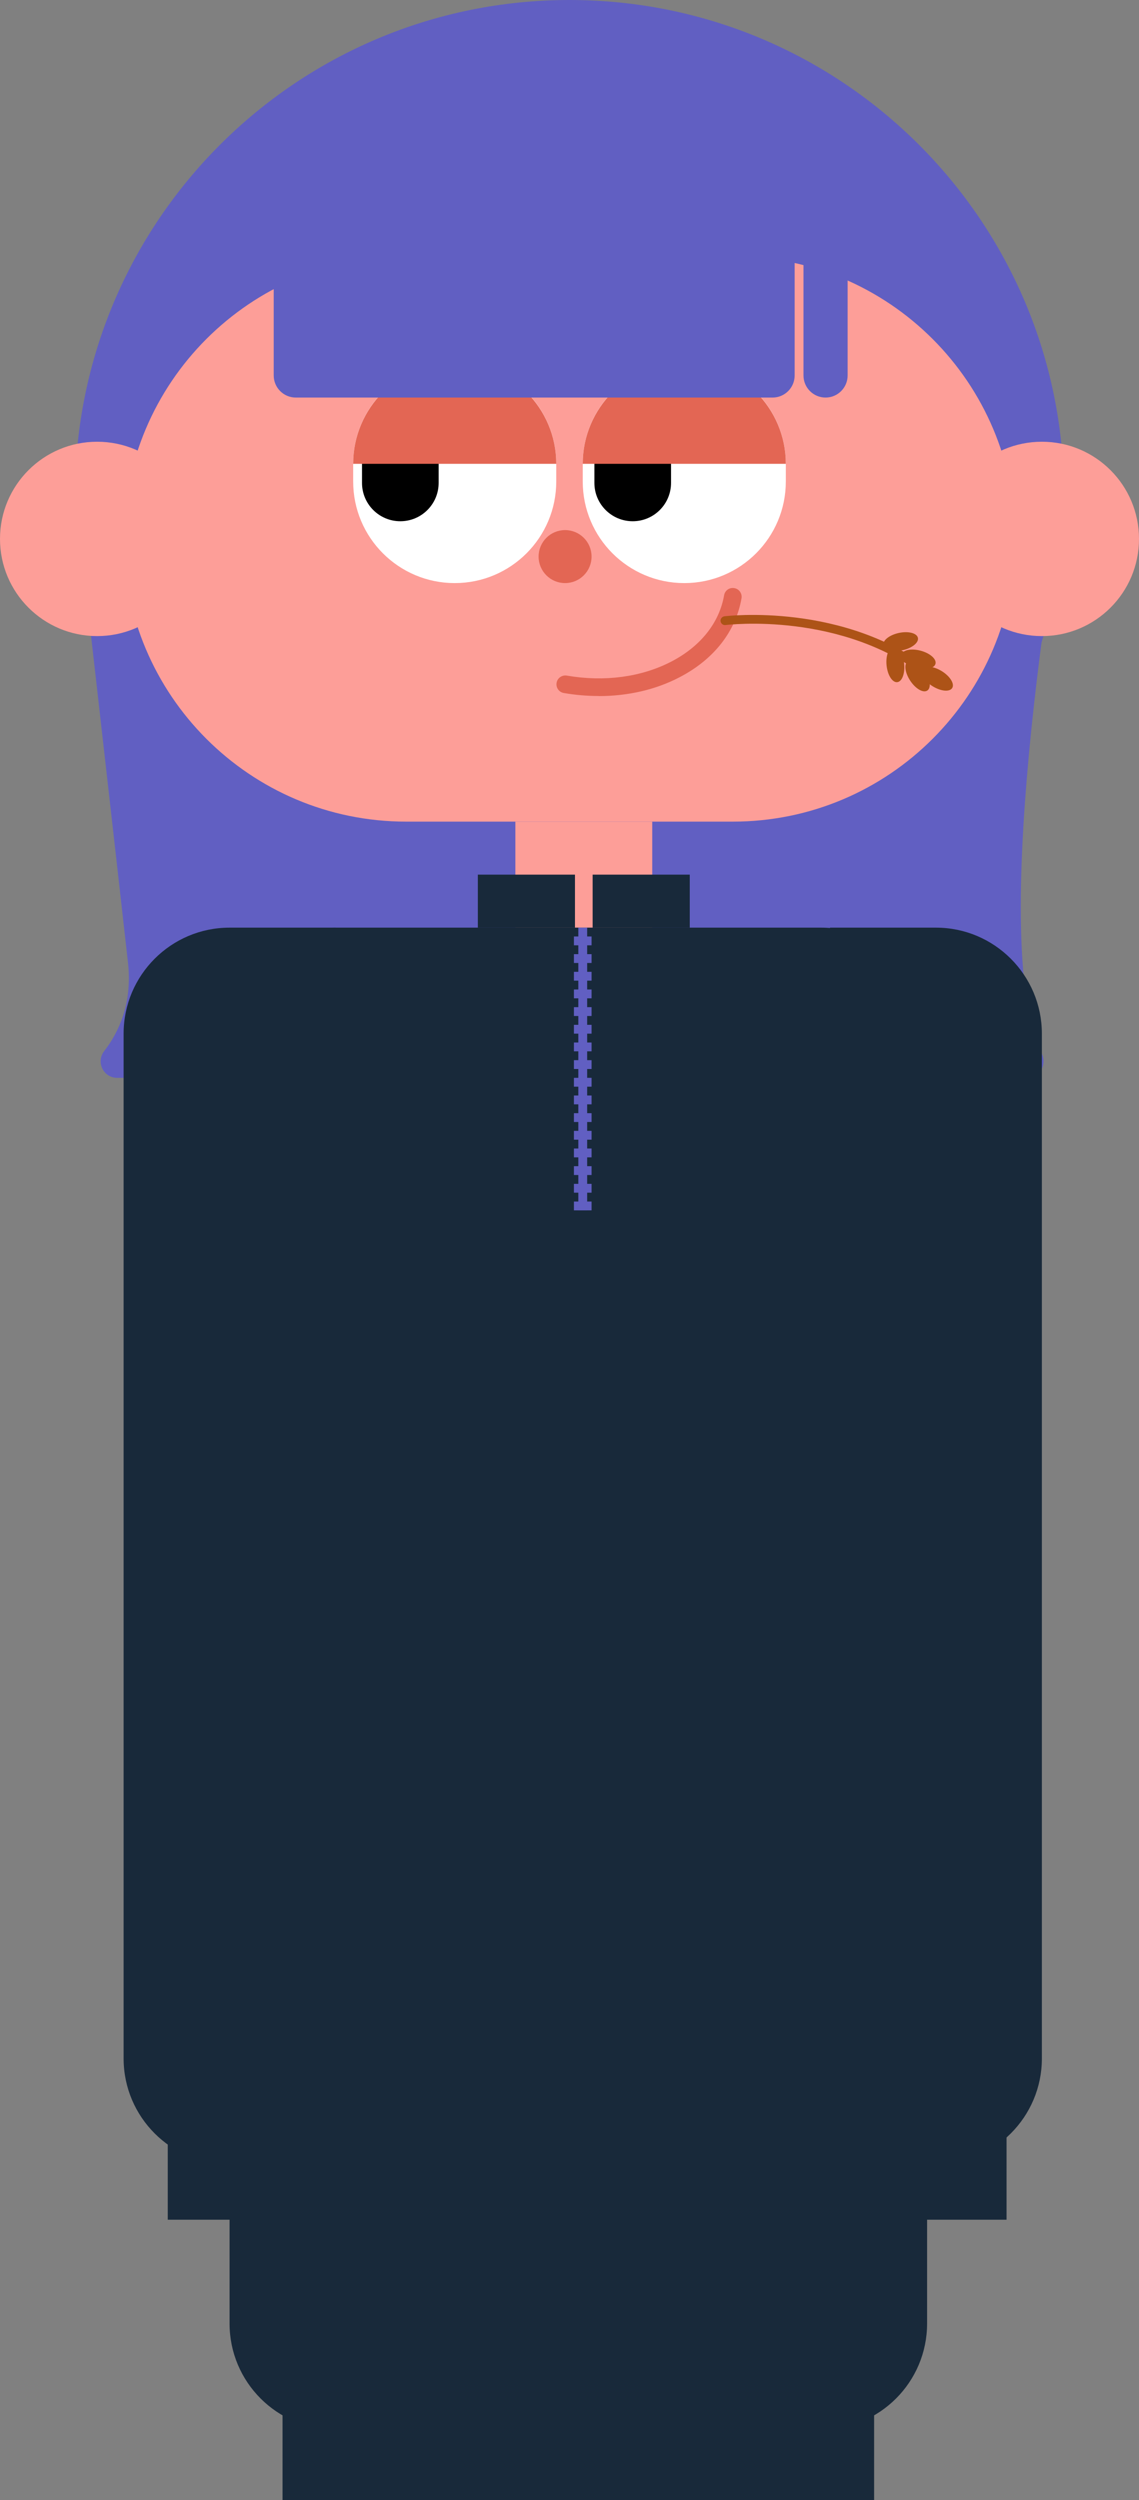 <svg width="129" height="283" viewBox="0 0 129 283" fill="none" xmlns="http://www.w3.org/2000/svg">
<rect x="0" y="0" width="129" height="283" fill="#808080" stroke="none"/>
<g clip-path="url(#clip0_58_3868)">
<path d="M120.5 56C120.5 56 111.44 106.25 117.99 119.27C118.62 120.52 117.73 122 116.33 122H13.27C11.7 122 10.84 120.2 11.81 118.96C13.46 116.84 15 113.56 14.5 109C13.5 100 8.5 56 8.5 56" fill="#615FC2"/>
<path d="M64.5 112C95.428 112 120.5 86.928 120.5 56C120.5 25.072 95.428 0 64.5 0C33.572 0 8.5 25.072 8.5 56C8.5 86.928 33.572 112 64.5 112Z" fill="#615FC2"/>
<path d="M83 29H46C28.327 29 14 43.327 14 61C14 78.673 28.327 93 46 93H83C100.673 93 115 78.673 115 61C115 43.327 100.673 29 83 29Z" fill="#FD9E98"/>
<path d="M89 52.5C89 46.149 83.851 41 77.5 41C71.149 41 66 46.149 66 52.5V54.5C66 60.851 71.149 66 77.5 66C83.851 66 89 60.851 89 54.5V52.5Z" fill="white"/>
<path d="M63 52.5C63 46.149 57.851 41 51.5 41C45.149 41 40 46.149 40 52.5V54.5C40 60.851 45.149 66 51.5 66C57.851 66 63 60.851 63 54.5V52.5Z" fill="white"/>
<path d="M49.68 50.01C49.68 47.613 47.737 45.67 45.34 45.67C42.943 45.67 41 47.613 41 50.01V54.66C41 57.057 42.943 59 45.34 59C47.737 59 49.68 57.057 49.68 54.66V50.01Z" fill="black"/>
<path d="M76 50.01C76 47.613 74.057 45.67 71.66 45.67C69.263 45.67 67.32 47.613 67.32 50.01V54.66C67.32 57.057 69.263 59 71.66 59C74.057 59 76 57.057 76 54.66V50.01Z" fill="black"/>
<path d="M89 52.5H66C66 46.17 71.17 41 77.5 41C80.66 41 83.54 42.29 85.62 44.38C87.71 46.46 89 49.34 89 52.5Z" fill="#E36654"/>
<path d="M63 52.5H40C40 46.17 45.17 41 51.5 41C54.66 41 57.54 42.29 59.62 44.38C61.71 46.46 63 49.34 63 52.5Z" fill="#E36654"/>
<path d="M11 72C17.075 72 22 67.075 22 61C22 54.925 17.075 50 11 50C4.925 50 0 54.925 0 61C0 67.075 4.925 72 11 72Z" fill="#FD9E98"/>
<path d="M118 72C124.075 72 129 67.075 129 61C129 54.925 124.075 50 118 50C111.925 50 107 54.925 107 61C107 67.075 111.925 72 118 72Z" fill="#FD9E98"/>
<path d="M31 23H90V42.5C90 43.88 88.88 45 87.5 45H33.5C32.12 45 31 43.88 31 42.5V23Z" fill="#615FC2"/>
<path d="M91 23H96V42.5C96 43.88 94.88 45 93.5 45C92.12 45 91 43.88 91 42.5V23Z" fill="#615FC2"/>
<path d="M26 105H38V233C38 239.62 32.62 245 26 245C19.38 245 14 239.62 14 233V117C14 110.38 19.38 105 26 105Z" fill="#18293A"/>
<path d="M106 245C99.38 245 94 239.62 94 233L94 105H106C112.62 105 118 110.38 118 117L118 233C118 239.62 112.62 245 106 245Z" fill="#18293A"/>
<path d="M35 238.75H19V251.25H35V238.75Z" fill="#18293A"/>
<path d="M114 238.75H98V251.25H114V238.75Z" fill="#18293A"/>
<path d="M99 271H32V283H99V271Z" fill="#18293A"/>
<path d="M67.8 78.78C66.5 78.78 65.17 78.67 63.85 78.44C63.31 78.35 62.94 77.83 63.04 77.28C63.13 76.74 63.66 76.38 64.2 76.47C68.46 77.21 72.67 76.64 76.06 74.87C79.36 73.15 81.47 70.48 82.01 67.38C82.1 66.84 82.61 66.47 83.17 66.57C83.71 66.66 84.08 67.18 83.98 67.73C83.33 71.47 80.85 74.64 76.98 76.65C74.27 78.07 71.11 78.79 67.81 78.79L67.8 78.78Z" fill="#E36654"/>
<path d="M64 66C65.657 66 67 64.657 67 63C67 61.343 65.657 60 64 60C62.343 60 61 61.343 61 63C61 64.657 62.343 66 64 66Z" fill="#E36654"/>
<path d="M73.87 93H58.37V105H73.87V93Z" fill="#FD9E98"/>
<path d="M93 105H38C31.373 105 26 110.373 26 117V263C26 269.627 31.373 275 38 275H93C99.627 275 105 269.627 105 263V117C105 110.373 99.627 105 93 105Z" fill="#18293A"/>
<path d="M78.12 99H67.12V105H78.12V99Z" fill="#18293A"/>
<path d="M65.12 99H54.12V105H65.12V99Z" fill="#18293A"/>
<path d="M66.5 105H65.5V137H66.5V105Z" fill="#615FC2"/>
<path d="M67 106H65V107H67V106Z" fill="#615FC2"/>
<path d="M67 108H65V109H67V108Z" fill="#615FC2"/>
<path d="M67 110H65V111H67V110Z" fill="#615FC2"/>
<path d="M67 112H65V113H67V112Z" fill="#615FC2"/>
<path d="M67 114H65V115H67V114Z" fill="#615FC2"/>
<path d="M67 116H65V117H67V116Z" fill="#615FC2"/>
<path d="M67 118H65V119H67V118Z" fill="#615FC2"/>
<path d="M67 120H65V121H67V120Z" fill="#615FC2"/>
<path d="M67 122H65V123H67V122Z" fill="#615FC2"/>
<path d="M67 124H65V125H67V124Z" fill="#615FC2"/>
<path d="M67 126H65V127H67V126Z" fill="#615FC2"/>
<path d="M67 128H65V129H67V128Z" fill="#615FC2"/>
<path d="M67 130H65V131H67V130Z" fill="#615FC2"/>
<path d="M67 132H65V133H67V132Z" fill="#615FC2"/>
<path d="M67 134H65V135H67V134Z" fill="#615FC2"/>
<path d="M67 136H65V137H67V136Z" fill="#615FC2"/>
<path d="M105.5 77C105.39 77 105.28 76.96 105.19 76.89C95.47 69.11 82.31 70.73 82.17 70.75C81.9 70.79 81.65 70.59 81.61 70.32C81.57 70.05 81.77 69.8 82.04 69.76C82.18 69.74 95.76 68.07 105.81 76.11C106.03 76.28 106.06 76.6 105.89 76.81C105.79 76.93 105.65 77 105.5 77Z" fill="#AD5317"/>
<path d="M107.844 77.877C108.135 77.407 107.61 76.555 106.672 75.972C105.733 75.39 104.736 75.298 104.445 75.767C104.154 76.236 104.678 77.089 105.617 77.671C106.555 78.254 107.552 78.346 107.844 77.877Z" fill="#AD5317"/>
<path d="M105.023 78.164C105.484 77.86 105.365 76.866 104.756 75.944C104.148 75.022 103.281 74.521 102.82 74.826C102.359 75.13 102.478 76.124 103.087 77.046C103.695 77.968 104.562 78.468 105.023 78.164Z" fill="#AD5317"/>
<path d="M101.618 77.215C102.167 77.156 102.518 76.219 102.401 75.12C102.284 74.022 101.744 73.179 101.195 73.237C100.646 73.296 100.295 74.233 100.412 75.332C100.529 76.43 101.069 77.273 101.618 77.215Z" fill="#AD5317"/>
<path d="M105.95 75.141C106.093 74.608 105.346 73.942 104.279 73.655C103.213 73.367 102.232 73.566 102.088 74.099C101.944 74.632 102.692 75.298 103.758 75.585C104.825 75.873 105.806 75.674 105.95 75.141Z" fill="#AD5317"/>
<path d="M102.218 73.6C103.297 73.365 104.077 72.738 103.96 72.198C103.843 71.658 102.873 71.411 101.794 71.645C100.714 71.879 99.934 72.507 100.051 73.047C100.168 73.586 101.138 73.834 102.218 73.6Z" fill="#AD5317"/>
</g>
<defs>
<clipPath id="clip0_58_3868">
<rect width="129" height="283" fill="white"/>
</clipPath>
</defs>
</svg>
